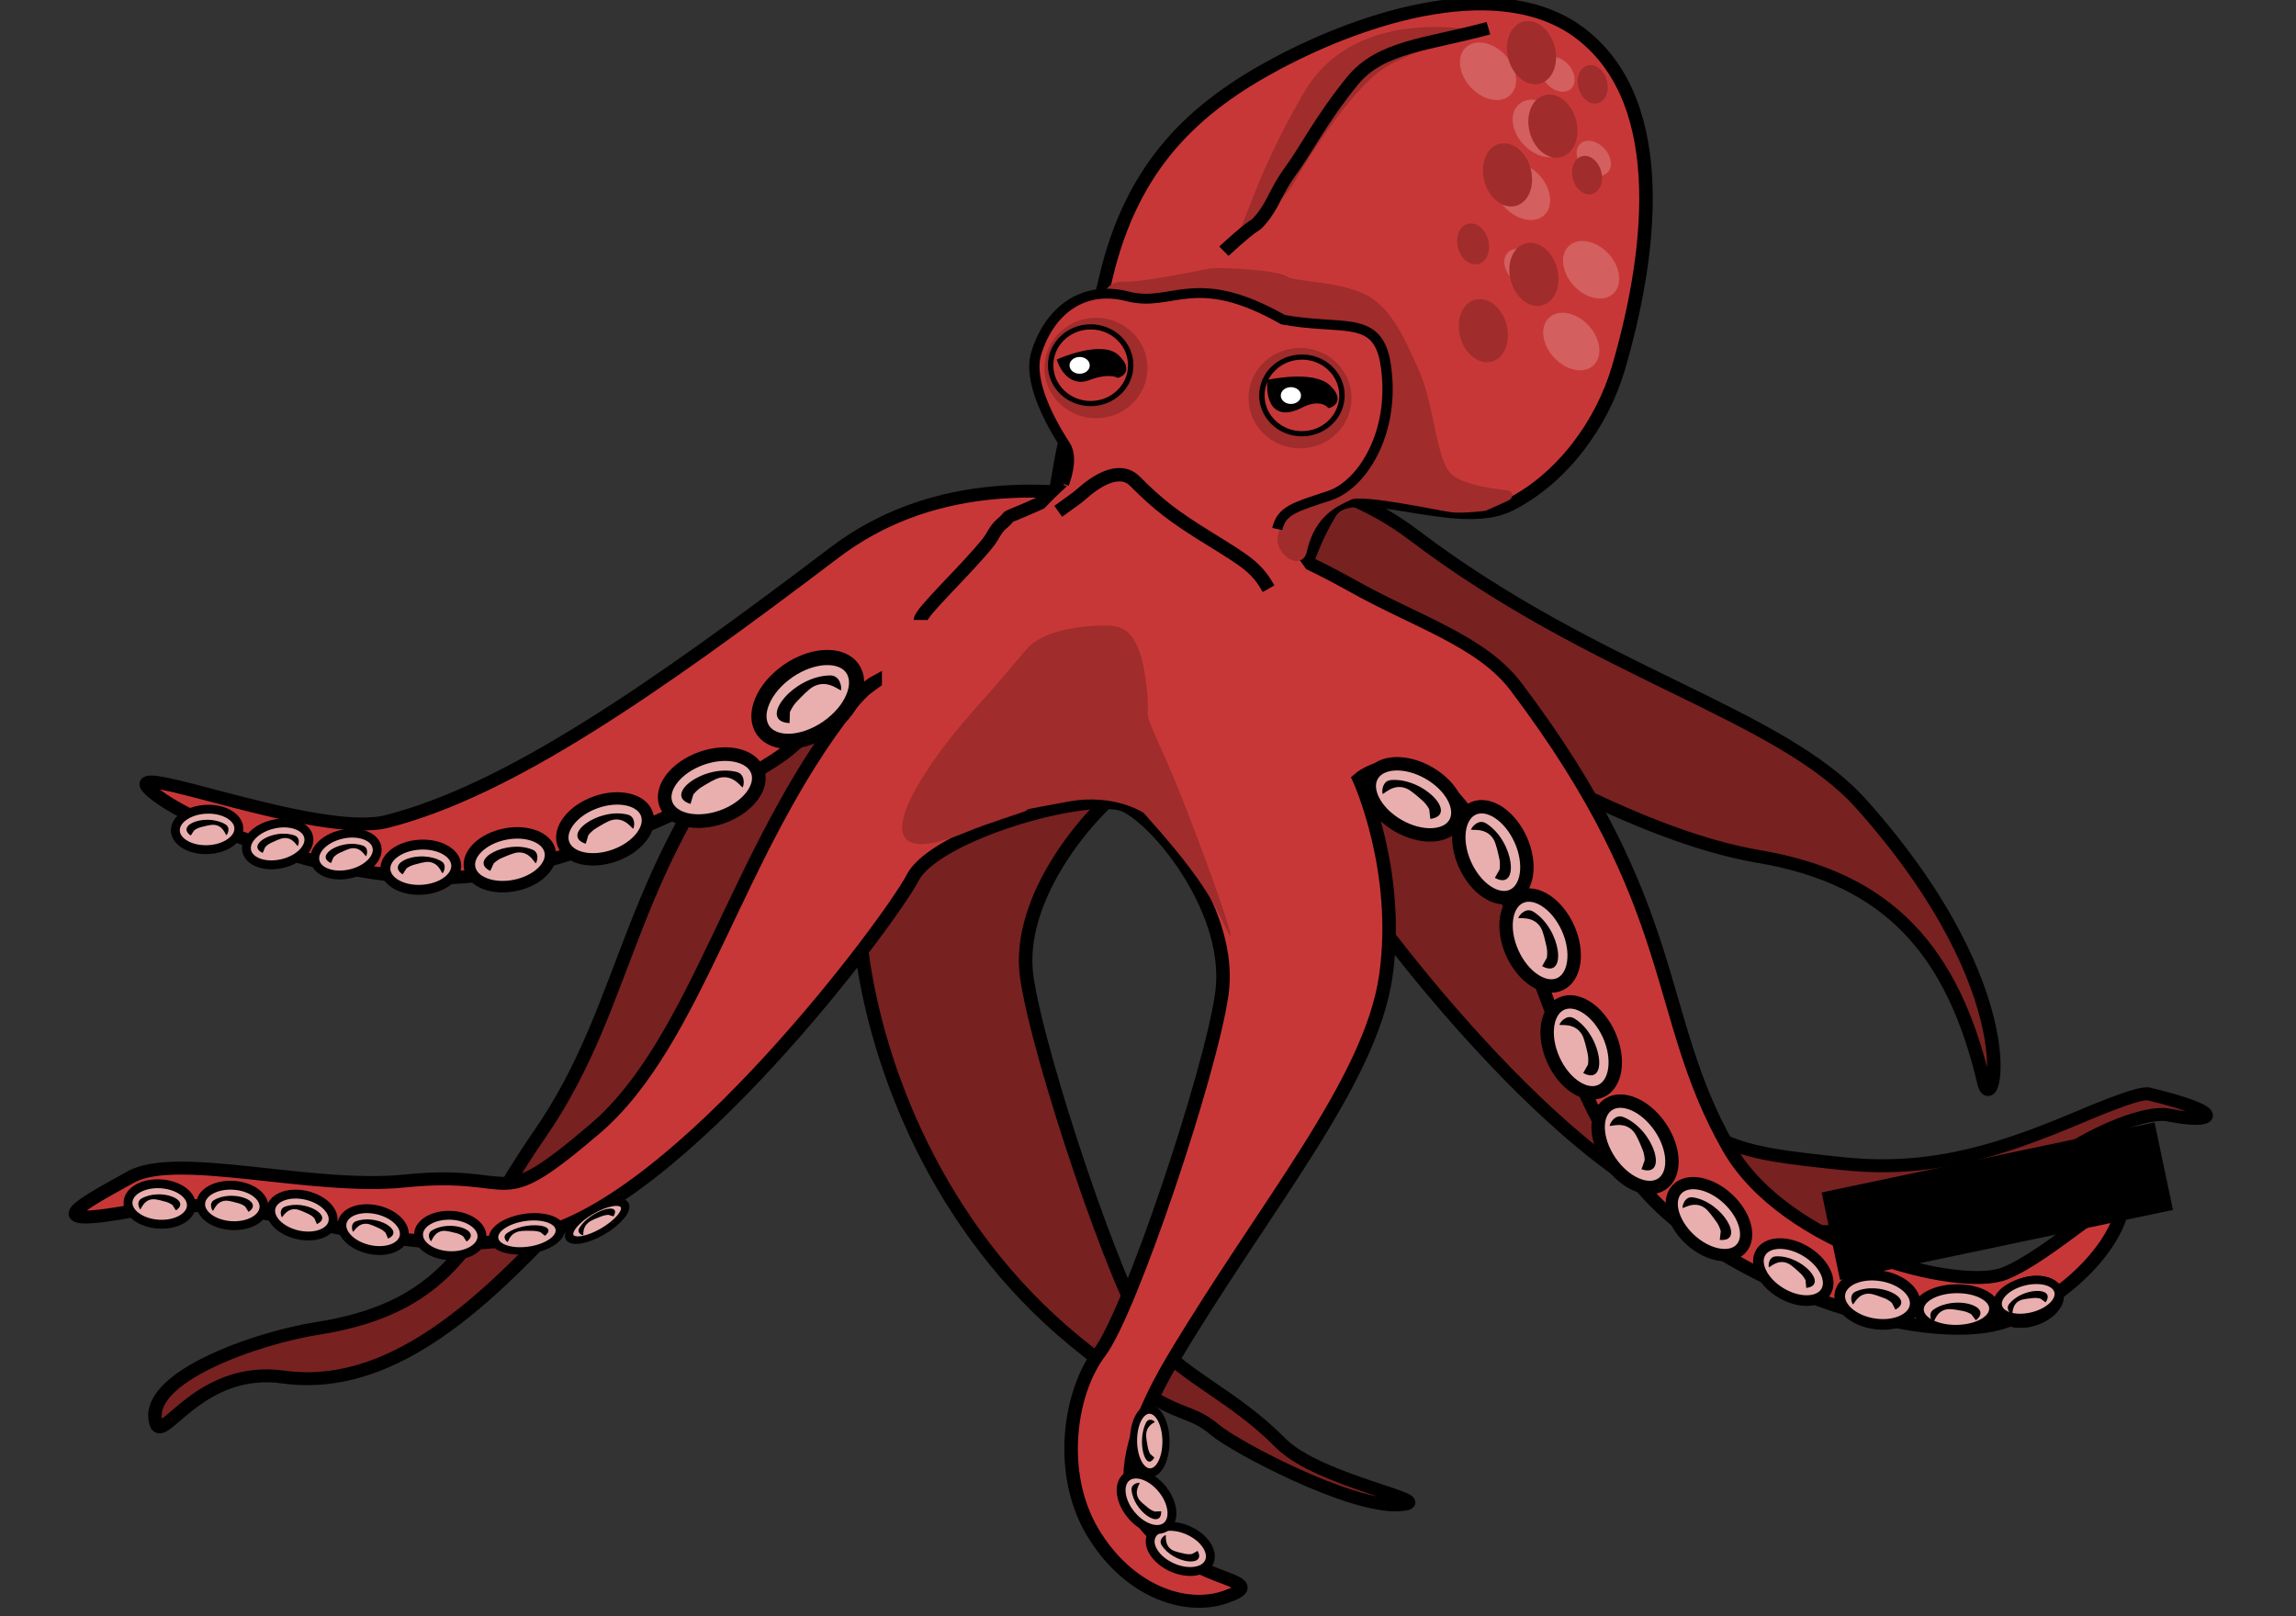 <?xml version="1.0" encoding="UTF-8" standalone="no"?>
<svg
   xmlns:dc="http://purl.org/dc/elements/1.1/"
   xmlns:cc="http://creativecommons.org/ns#"
   xmlns:rdf="http://www.w3.org/1999/02/22-rdf-syntax-ns#"
   xmlns:svg="http://www.w3.org/2000/svg"
   xmlns="http://www.w3.org/2000/svg"
   xmlns:sodipodi="http://sodipodi.sourceforge.net/DTD/sodipodi-0.dtd"
   xmlns:inkscape="http://www.inkscape.org/namespaces/inkscape"
   version="1.1"
   viewBox="0 0 472.441 332.598"
   id="svg264"
   sodipodi:docname="octopus.svg"
   width="125mm"
   height="88mm"
   inkscape:version="1.0.2-2 (e86c870879, 2021-01-15)">
  <rect x="0" y="0" width="472.441" height="332.598" fill="#333333" stroke="none"/>
  <defs
     id="defs268" />
  <sodipodi:namedview
     pagecolor="#ffffff"
     bordercolor="#666666"
     borderopacity="1"
     objecttolerance="10"
     gridtolerance="10"
     guidetolerance="10"
     inkscape:pageopacity="0"
     inkscape:pageshadow="2"
     inkscape:window-width="1920"
     inkscape:window-height="1017"
     id="namedview266"
     showgrid="false"
     units="mm"
     inkscape:zoom="1.1511143"
     inkscape:cx="277.69168"
     inkscape:cy="246.13431"
     inkscape:window-x="-8"
     inkscape:window-y="-8"
     inkscape:window-maximized="1"
     inkscape:current-layer="svg264" />
  <g
     transform="matrix(0.69,0,0,0.69,125.593,-1054.268)"
     id="g262">
    <g
       transform="matrix(0.403,0,0,0.386,-96.429,1232.9)"
       id="g74">
      <path
         d="m 809.98,1274.5 c 0,0 -43.679,-50.174 -17.027,-17.623 88.931,108.61 112.89,259.65 189.09,327.38 76.201,67.734 82.554,69.871 170.24,79.365 67.864,7.348 120.85,-13.014 169.84,-34.209 7.636,-3.304 47.845,-21.648 55.446,-19.757 60.078,14.95 48.478,23.426 15.121,16.348 -17.623,-3.74 -55.489,14.195 -76.211,28.809 -76.22,53.752 -153.81,76.2 -261.06,50.8 -107.25,-25.4 -262.47,-242.71 -279.4,-276.58 -16.933,-33.867 -135.47,-71.967 -158.05,-55.034 -22.578,16.934 -79.023,83.256 -70.556,145.35 8.467,62.089 67.734,245.53 90.312,276.58 22.578,31.045 61.889,45.725 97.443,83.41 28.482,30.189 120.78,45.643 87.813,47.807 -36.224,2.377 -121.12,-44.668 -135.7,-57.443 -24.65,-21.602 -26.432,-2.225 -104.14,-68.873 -103.63,-88.876 -145.79,-213.75 -157.08,-295.59 -11.289,-81.845 33.725,-152.4 33.725,-152.4 0,0 -36.689,-33.867 -79.023,25.4 -42.334,59.267 -84.525,222.96 -149.44,296.34 -64.912,73.378 -141.82,167.26 -234.19,153.83 -61.253,-8.904 -89.11,50.958 -93.819,36.239 -11.386,-35.596 74.868,-66.551 118.65,-73.696 104.37,-17.032 115.61,-75.867 164.46,-149.27 70.06,-105.29 62.263,-208.72 177.03,-345.88 40.409,-48.292 42.015,-56.327 87.998,-92.532 43.734,-34.434 246.95,-132.65 382.41,-25.4 135.47,107.25 270.97,137.41 331.19,207.88 125.18,146.5 97.256,244.4 90.737,215.46 -22.952,-101.92 -70.556,-158.05 -166.51,-174.98 -95.956,-16.934 -208.47,-94.223 -231.42,-101.6 -32.556,-10.462 -13.33,5.076 -30.325,-22.514 -5.29,-8.587 -17.56,-27.596 -17.56,-27.596 z"
         fill="#782121"
         stroke="#000000"
         stroke-width="10"
         id="path2" />
      <path
         d="m 560.48,1251.9 c -4.163,-41.825 4.607,-84.092 11.289,-125.59 5.913,-36.722 17.073,-72.405 25.4,-108.66 2.956,-12.87 4.699,-20.72 8.721,-38.643 19.638,-87.512 65.789,-131.67 126.4,-165.5 66.049,-36.864 167.13,-70.308 225.8,-22.561 67.004,54.534 50.44,174.56 27.136,257.75 -11.963,42.707 -41.365,85.23 -80.642,105.83 -39.263,20.592 -116.93,-21.508 -132.86,6.17 -20.341,35.334 -22.589,63.799 -30.732,84.212 -32.79,82.206 -29.72,80.128 -60.466,107.36 -18.315,16.223 -44.698,35.998 -67.834,28.039 -18.923,-6.509 -21.801,-33.796 -29.634,-52.211 -10.369,-24.378 -19.954,-49.839 -22.578,-76.2 z"
         fill="#c83737"
         stroke="#000000"
         stroke-width="10"
         id="path4" />
      <path
         d="m 435.22,1291.3 c 0,0 -8.266,4.642 -18.453,18.128 -84.611,112.01 -112.89,259.65 -189.09,327.38 -76.2,67.734 -53.141,30.653 -140.83,40.147 -67.864,7.347 -168.42,-22.92 -202.29,-3.165 -33.867,19.756 -75.191,41.445 5.644,25.4 91.482,-18.158 186.27,45.156 293.51,19.756 107.25,-25.4 262.47,-242.71 279.4,-276.58 16.933,-33.867 133.13,-68.298 158.05,-55.034 25.782,13.729 79.165,83.113 70.556,145.35 -8.587,62.073 -67.734,245.53 -90.312,276.58 -22.578,31.045 -31.045,93.134 -5.644,138.29 25.401,45.156 67.734,62.089 98.778,50.8 31.045,-11.289 -9.394,-12.641 -29.149,-29.575 -19.756,-16.933 -77.127,-36.08 -9.394,-154.61 67.734,-118.53 145.79,-213.75 157.08,-295.59 11.289,-81.845 -19.756,-152.4 -19.756,-152.4 0,0 36.689,-33.867 79.023,25.4 42.334,59.267 70.556,222.96 135.47,296.34 64.912,73.378 211.67,121.36 268.11,95.956 56.445,-25.4 81.845,-70.556 81.845,-87.49 0,-16.933 -52.855,37.917 -86.722,52.028 -33.867,14.111 -162.2,-19.951 -204.37,-97.384 -56.445,-103.66 -33.065,-184.3 -157.08,-355.86 -25.826,-35.728 -73.946,-50.34 -121.92,-78.563 -47.978,-28.222 -246.95,-132.65 -382.41,-25.4 -135.47,107.25 -241.64,183.93 -331.19,207.88 -51.802,13.854 -200.8,-49.832 -175.4,-24.432 25.4,25.4 155.22,81.845 251.18,64.912 95.956,-16.934 203.13,-79.375 221.02,-95.534 49.021,-44.26 13.33,5.076 30.325,-22.514 5.289,-8.587 34.025,-30.196 34.025,-30.196 z"
         fill="#c83737"
         stroke="#000000"
         stroke-width="10"
         id="path6" />
      <path
         d="m 468.75,1243.4 c 0,-5.941 34.486,-39.311 50.257,-60.137 3.347,-4.42 5.258,-10.033 9.394,-13.726 13.857,-12.372 -11.337,3.213 49.247,-26.085"
         fill="#c83737"
         stroke="#000000"
         stroke-width="10"
         id="path8" />
      <path
         d="m 776.04,1253.5 c 0,36.239 -111.85,88.195 -148.87,88.195 -37.019,0 -98.073,-91.467 -98.073,-127.71 0,-36.239 77.988,-112.18 115.01,-112.18 37.019,0 131.94,115.46 131.94,151.7 z"
         fill="#c83737"
         id="path10" />
      <path
         transform="matrix(2.479,0,0,2.593,-161.6,762.3)"
         d="m 309.91,90.815 c 0,0 0.153,-4.902 5.209,-4.596 5.055,0.306 24.358,-3.677 26.043,-3.983 1.685,-0.306 18.69,0.306 21.907,2.298 3.217,1.992 18.335,1.456 25.43,6.587 6.497,4.698 9.593,12.974 13.022,20.222 4.772,10.087 5.055,27.269 10.264,31.864 4.605,4.063 14.962,4.785 17.614,5.182 0.347,0.052 -7.203,3.279 -7.043,3.243 1.379,-0.306 -5.821,0.766 -9.498,0.306 -3.677,-0.46 -26.503,-5.515 -30.486,-3.677 -3.983,1.838 -11.678,4.857 -14.247,16.698 -0.721,3.324 -4.902,0.613 -5.668,-2.451 -0.766,-3.064 2.757,-6.434 2.145,-8.579 -0.876,-3.065 18.69,-21.141 19.762,-29.26 1.072,-8.119 -0.613,-18.996 -10.724,-21.907 -10.111,-2.911 -52.392,-8.885 -52.392,-8.885 l -11.34,-2.755 z"
         fill="#a02c2c"
         stroke="#a02c2c"
         stroke-width="3"
         id="path12" />
      <path
         d="m 574.86,1138.3 c 0,0 7.598,-19.278 1.147,-29.669 -11.932,-19.216 -27.83,-50.305 -21.556,-71.454 9.668,-32.584 34.373,-52.808 67.672,-43.82 33.299,8.989 49.223,-20.921 114.94,17.977 43.246,8.295 67.978,-3.434 75.192,30.337 9.668,52.808 -15.038,96.628 -40.818,105.62 -25.78,8.989 -35.447,11.236 -38.67,25.842"
         fill="#c83737"
         stroke="#000000"
         stroke-width="7.606"
         id="path14" />
      <path
         transform="translate(-286.19,791.71)"
         d="m 1073.9,280.27 c 0,21.432 -17.058,38.806 -38.1,38.806 -21.042,0 -38.1,-17.374 -38.1,-38.806 0,-21.432 17.058,-38.806 38.1,-38.806 21.042,0 38.1,17.374 38.1,38.806 z"
         fill="#a02c2c"
         id="path16" />
      <path
         transform="translate(-305.95,797.35)"
         d="m 1086.6,272.51 c 0,16.366 -13.267,29.634 -29.634,29.634 -16.366,0 -29.634,-13.267 -29.634,-29.634 0,-16.366 13.267,-29.634 29.634,-29.634 16.366,0 29.634,13.267 29.634,29.634 z"
         fill="#c83737"
         stroke="#000000"
         stroke-width="4"
         id="path18" />
      <path
         d="m 727.37,1059.5 c 0,0 31.93,-6.985 42.906,3.991 10.976,10.976 0.998,13.969 0.998,13.969 0,0 -6.761,-7.643 -20.954,0 -25.943,13.969 -22.95,-17.961 -22.95,-17.961 z"
         stroke="#000000"
         stroke-width="4"
         id="path20" />
      <path
         transform="translate(-307.36,810.05)"
         d="m 1055.7,259.93 c 0,2.48 -2.457,4.49 -5.488,4.49 -3.031,0 -5.488,-2.01 -5.488,-4.49 0,-2.48 2.457,-4.49 5.488,-4.49 3.031,0 5.488,2.01 5.488,4.49 z"
         fill="#ffffff"
         stroke="#ffffff"
         stroke-width="4"
         id="path22" />
      <path
         transform="translate(-437.18,768.43)"
         d="m 1073.9,280.27 c 0,21.432 -17.058,38.806 -38.1,38.806 -21.042,0 -38.1,-17.374 -38.1,-38.806 0,-21.432 17.058,-38.806 38.1,-38.806 21.042,0 38.1,17.374 38.1,38.806 z"
         fill="#a02c2c"
         id="path24" />
      <path
         transform="translate(-462.27,774.02)"
         d="m 1086.6,272.51 c 0,16.366 -13.267,29.634 -29.634,29.634 -16.366,0 -29.634,-13.267 -29.634,-29.634 0,-16.366 13.267,-29.634 29.634,-29.634 16.366,0 29.634,13.267 29.634,29.634 z"
         fill="#c83737"
         stroke="#000000"
         stroke-width="4"
         id="path26" />
      <path
         d="m 572.05,1043.2 c 0,0 30.932,-13.969 41.908,-2.993 10.976,10.976 0.998,13.969 0.998,13.969 0,0 -6.985,-3.991 -21.952,1.996 -14.967,5.987 -20.954,-12.972 -20.954,-12.972 z"
         stroke="#000000"
         stroke-width="4"
         id="path28" />
      <path
         transform="translate(-463.68,786.72)"
         d="m 1055.7,259.93 c 0,2.48 -2.457,4.49 -5.488,4.49 -3.031,0 -5.488,-2.01 -5.488,-4.49 0,-2.48 2.457,-4.49 5.488,-4.49 3.031,0 5.488,2.01 5.488,4.49 z"
         fill="#ffffff"
         stroke="#ffffff"
         stroke-width="4"
         id="path30" />
      <path
         d="m 697.22,954.45 c 0,0 37.138,-29.647 47.116,-47.608 9.978,-17.961 35.921,-61.864 59.869,-83.816 23.948,-21.952 83.916,-33.483 83.916,-33.483 0,0 -95.748,-25.459 -135.66,46.384 -39.912,71.842 -41.036,101.33 -54.793,118.06 -1.559,1.895 -0.448,0.468 -0.448,0.468 z"
         fill="#a02c2c"
         id="path32" />
      <path
         d="m 693.24,958.41 c 29.101,-27.703 19.835,-15.289 27.739,-25.024 8.833,-10.88 11.041,-21.904 21.363,-36.528 11.974,-16.963 22.839,-40.198 45.899,-69.847 20.954,-26.941 54.88,-27.939 100.78,-40.91"
         fill="none"
         stroke="#000000"
         stroke-width="10"
         id="path34" />
      <path
         d="m 633.83,1392.4 c 0,0 -21.909,-15.226 -55.749,-8.643 -37.304,7.257 -27.466,5.056 -31.677,7.314 -2.021,1.083 -29.042,9.868 -41.888,15.503 -82.779,36.311 -47.836,-33.359 6.333,-96.599 26.002,-30.356 32.442,-39.776 37.875,-45.633 13.367,-14.409 44.004,-16.65 55.978,-16.65 11.974,0 24.987,1.189 30.46,40.013 5.544,39.328 -5.133,16.246 13.285,58.959 22.308,51.736 63.307,173.03 45.434,132.91 -10.137,-22.752 -21.874,-42.691 -60.05,-87.175 z"
         fill="#a02c2c"
         id="path36" />
      <g
         fill="#d35f5f"
         id="g54">
        <path
           transform="matrix(0.383,0.475,-0.475,0.383,1163,468.41)"
           d="m 246.11,647.63 c 0,9.812 -11.058,17.765 -24.698,17.765 -13.64,0 -24.698,-7.954 -24.698,-17.765 0,-9.812 11.058,-17.765 24.698,-17.765 13.64,0 24.698,7.954 24.698,17.765 z"
           id="path38" />
        <path
           transform="matrix(0.383,0.475,-0.475,0.383,1189.8,533.41)"
           d="m 246.11,647.63 c 0,9.812 -11.058,17.765 -24.698,17.765 -13.64,0 -24.698,-7.954 -24.698,-17.765 0,-9.812 11.058,-17.765 24.698,-17.765 13.64,0 24.698,7.954 24.698,17.765 z"
           id="path40" />
        <path
           transform="matrix(0.628,0.779,-0.779,0.628,1293.2,284.37)"
           d="m 246.11,647.63 c 0,9.812 -11.058,17.765 -24.698,17.765 -13.64,0 -24.698,-7.954 -24.698,-17.765 0,-9.812 11.058,-17.765 24.698,-17.765 13.64,0 24.698,7.954 24.698,17.765 z"
           id="path42" />
        <path
           transform="matrix(0.628,0.779,-0.779,0.628,1254.2,240.18)"
           d="m 246.11,647.63 c 0,9.812 -11.058,17.765 -24.698,17.765 -13.64,0 -24.698,-7.954 -24.698,-17.765 0,-9.812 11.058,-17.765 24.698,-17.765 13.64,0 24.698,7.954 24.698,17.765 z"
           id="path44" />
        <path
           transform="matrix(0.628,0.779,-0.779,0.628,1330.5,393.56)"
           d="m 246.11,647.63 c 0,9.812 -11.058,17.765 -24.698,17.765 -13.64,0 -24.698,-7.954 -24.698,-17.765 0,-9.812 11.058,-17.765 24.698,-17.765 13.64,0 24.698,7.954 24.698,17.765 z"
           id="path46" />
        <path
           transform="matrix(0.628,0.779,-0.779,0.628,1315.8,449.03)"
           d="m 246.11,647.63 c 0,9.812 -11.058,17.765 -24.698,17.765 -13.64,0 -24.698,-7.954 -24.698,-17.765 0,-9.812 11.058,-17.765 24.698,-17.765 13.64,0 24.698,7.954 24.698,17.765 z"
           id="path48" />
        <path
           transform="matrix(0.628,0.779,-0.779,0.628,1279.4,332.9)"
           d="m 246.11,647.63 c 0,9.812 -11.058,17.765 -24.698,17.765 -13.64,0 -24.698,-7.954 -24.698,-17.765 0,-9.812 11.058,-17.765 24.698,-17.765 13.64,0 24.698,7.954 24.698,17.765 z"
           id="path50" />
        <path
           transform="matrix(0.407,0.505,-0.505,0.407,1151.2,595.77)"
           d="m 246.11,647.63 c 0,9.812 -11.058,17.765 -24.698,17.765 -13.64,0 -24.698,-7.954 -24.698,-17.765 0,-9.812 11.058,-17.765 24.698,-17.765 13.64,0 24.698,7.954 24.698,17.765 z"
           id="path52" />
      </g>
      <g
         transform="matrix(0.9,0.436,-0.436,0.9,478.28,-319.91)"
         fill="#a02c2c"
         id="g72">
        <path
           transform="matrix(0.383,0.475,-0.475,0.383,1163,468.41)"
           d="m 246.11,647.63 c 0,9.812 -11.058,17.765 -24.698,17.765 -13.64,0 -24.698,-7.954 -24.698,-17.765 0,-9.812 11.058,-17.765 24.698,-17.765 13.64,0 24.698,7.954 24.698,17.765 z"
           id="path56" />
        <path
           transform="matrix(0.383,0.475,-0.475,0.383,1189.8,533.41)"
           d="m 246.11,647.63 c 0,9.812 -11.058,17.765 -24.698,17.765 -13.64,0 -24.698,-7.954 -24.698,-17.765 0,-9.812 11.058,-17.765 24.698,-17.765 13.64,0 24.698,7.954 24.698,17.765 z"
           id="path58" />
        <path
           transform="matrix(0.628,0.779,-0.779,0.628,1293.2,284.37)"
           d="m 246.11,647.63 c 0,9.812 -11.058,17.765 -24.698,17.765 -13.64,0 -24.698,-7.954 -24.698,-17.765 0,-9.812 11.058,-17.765 24.698,-17.765 13.64,0 24.698,7.954 24.698,17.765 z"
           id="path60" />
        <path
           transform="matrix(0.628,0.779,-0.779,0.628,1254.2,240.18)"
           d="m 246.11,647.63 c 0,9.812 -11.058,17.765 -24.698,17.765 -13.64,0 -24.698,-7.954 -24.698,-17.765 0,-9.812 11.058,-17.765 24.698,-17.765 13.64,0 24.698,7.954 24.698,17.765 z"
           id="path62" />
        <path
           transform="matrix(0.628,0.779,-0.779,0.628,1330.5,393.56)"
           d="m 246.11,647.63 c 0,9.812 -11.058,17.765 -24.698,17.765 -13.64,0 -24.698,-7.954 -24.698,-17.765 0,-9.812 11.058,-17.765 24.698,-17.765 13.64,0 24.698,7.954 24.698,17.765 z"
           id="path64" />
        <path
           transform="matrix(0.628,0.779,-0.779,0.628,1315.8,449.03)"
           d="m 246.11,647.63 c 0,9.812 -11.058,17.765 -24.698,17.765 -13.64,0 -24.698,-7.954 -24.698,-17.765 0,-9.812 11.058,-17.765 24.698,-17.765 13.64,0 24.698,7.954 24.698,17.765 z"
           id="path66" />
        <path
           transform="matrix(0.628,0.779,-0.779,0.628,1279.4,332.9)"
           d="m 246.11,647.63 c 0,9.812 -11.058,17.765 -24.698,17.765 -13.64,0 -24.698,-7.954 -24.698,-17.765 0,-9.812 11.058,-17.765 24.698,-17.765 13.64,0 24.698,7.954 24.698,17.765 z"
           id="path68" />
        <path
           transform="matrix(0.407,0.505,-0.505,0.407,1151.2,595.77)"
           d="m 246.11,647.63 c 0,9.812 -11.058,17.765 -24.698,17.765 -13.64,0 -24.698,-7.954 -24.698,-17.765 0,-9.812 11.058,-17.765 24.698,-17.765 13.64,0 24.698,7.954 24.698,17.765 z"
           id="path70" />
      </g>
    </g>
    <g
       transform="translate(3.677,3.064)"
       id="g80">
      <path
         transform="matrix(0.912,-0.41,0.41,0.912,-227.94,1721.9)"
         d="m 430.27,252.01 c 0,7.897 -4.074,14.299 -9.099,14.299 -5.025,0 -9.099,-6.402 -9.099,-14.299 0,-7.897 4.074,-14.299 9.099,-14.299 5.025,0 9.099,6.402 9.099,14.299 z"
         fill="#e9afaf"
         stroke="#000000"
         stroke-width="4"
         id="path76" />
      <path
         transform="translate(-161.62,1526.9)"
         d="m 423.12,257.32 c 0,0 0.293,-1.593 -0.083,-3.256 -0.406,-1.795 -0.943,-4.455 -1.73,-5.765 -2.302,-3.831 -6.935,-2.42 -6.688,-2.967 0.483,-1.067 2.37,-3.092 4.492,-1.77 8.35,5.204 10.162,20.355 2.6,16.249"
         id="path78" />
    </g>
    <g
       transform="matrix(0.808,-0.589,0.589,0.808,-1018,481.72)"
       id="g86">
      <path
         transform="matrix(0.912,-0.41,0.41,0.912,-227.94,1721.9)"
         d="m 430.27,252.01 c 0,7.897 -4.074,14.299 -9.099,14.299 -5.025,0 -9.099,-6.402 -9.099,-14.299 0,-7.897 4.074,-14.299 9.099,-14.299 5.025,0 9.099,6.402 9.099,14.299 z"
         fill="#e9afaf"
         stroke="#000000"
         stroke-width="4"
         id="path82" />
      <path
         transform="translate(-161.62,1526.9)"
         d="m 423.12,257.32 c 0,0 0.293,-1.593 -0.083,-3.256 -0.406,-1.795 -0.943,-4.455 -1.73,-5.765 -2.302,-3.831 -6.935,-2.42 -6.688,-2.967 0.483,-1.067 2.37,-3.092 4.492,-1.77 8.35,5.204 10.162,20.355 2.6,16.249"
         id="path84" />
    </g>
    <g
       transform="translate(17.771,29.413)"
       id="g92">
      <path
         transform="matrix(0.912,-0.41,0.41,0.912,-227.94,1721.9)"
         d="m 430.27,252.01 c 0,7.897 -4.074,14.299 -9.099,14.299 -5.025,0 -9.099,-6.402 -9.099,-14.299 0,-7.897 4.074,-14.299 9.099,-14.299 5.025,0 9.099,6.402 9.099,14.299 z"
         fill="#e9afaf"
         stroke="#000000"
         stroke-width="4"
         id="path88" />
      <path
         transform="translate(-161.62,1526.9)"
         d="m 423.12,257.32 c 0,0 0.293,-1.593 -0.083,-3.256 -0.406,-1.795 -0.943,-4.455 -1.73,-5.765 -2.302,-3.831 -6.935,-2.42 -6.688,-2.967 0.483,-1.067 2.37,-3.092 4.492,-1.77 8.35,5.204 10.162,20.355 2.6,16.249"
         id="path90" />
    </g>
    <g
       transform="translate(30.026,61.278)"
       id="g98">
      <path
         transform="matrix(0.912,-0.41,0.41,0.912,-227.94,1721.9)"
         d="m 430.27,252.01 c 0,7.897 -4.074,14.299 -9.099,14.299 -5.025,0 -9.099,-6.402 -9.099,-14.299 0,-7.897 4.074,-14.299 9.099,-14.299 5.025,0 9.099,6.402 9.099,14.299 z"
         fill="#e9afaf"
         stroke="#000000"
         stroke-width="4"
         id="path94" />
      <path
         transform="translate(-161.62,1526.9)"
         d="m 423.12,257.32 c 0,0 0.293,-1.593 -0.083,-3.256 -0.406,-1.795 -0.943,-4.455 -1.73,-5.765 -2.302,-3.831 -6.935,-2.42 -6.688,-2.967 0.483,-1.067 2.37,-3.092 4.492,-1.77 8.35,5.204 10.162,20.355 2.6,16.249"
         id="path96" />
    </g>
    <g
       transform="matrix(0.985,-0.173,0.173,0.985,-257.8,161.78)"
       id="g104">
      <path
         transform="matrix(0.912,-0.41,0.41,0.912,-227.94,1721.9)"
         d="m 430.27,252.01 c 0,7.897 -4.074,14.299 -9.099,14.299 -5.025,0 -9.099,-6.402 -9.099,-14.299 0,-7.897 4.074,-14.299 9.099,-14.299 5.025,0 9.099,6.402 9.099,14.299 z"
         fill="#e9afaf"
         stroke="#000000"
         stroke-width="4"
         id="path100" />
      <path
         transform="translate(-161.62,1526.9)"
         d="m 423.12,257.32 c 0,0 0.293,-1.593 -0.083,-3.256 -0.406,-1.795 -0.943,-4.455 -1.73,-5.765 -2.302,-3.831 -6.935,-2.42 -6.688,-2.967 0.483,-1.067 2.37,-3.092 4.492,-1.77 8.35,5.204 10.162,20.355 2.6,16.249"
         id="path102" />
    </g>
    <g
       transform="matrix(0.838,-0.357,0.357,0.838,-524.97,493.35)"
       id="g110">
      <path
         transform="matrix(0.912,-0.41,0.41,0.912,-227.94,1721.9)"
         d="m 430.27,252.01 c 0,7.897 -4.074,14.299 -9.099,14.299 -5.025,0 -9.099,-6.402 -9.099,-14.299 0,-7.897 4.074,-14.299 9.099,-14.299 5.025,0 9.099,6.402 9.099,14.299 z"
         fill="#e9afaf"
         stroke="#000000"
         stroke-width="4"
         id="path106" />
      <path
         transform="translate(-161.62,1526.9)"
         d="m 423.12,257.32 c 0,0 0.293,-1.593 -0.083,-3.256 -0.406,-1.795 -0.943,-4.455 -1.73,-5.765 -2.302,-3.831 -6.935,-2.42 -6.688,-2.967 0.483,-1.067 2.37,-3.092 4.492,-1.77 8.35,5.204 10.162,20.355 2.6,16.249"
         id="path108" />
    </g>
    <g
       transform="matrix(0.651,-0.453,0.453,0.651,-622.07,866.75)"
       id="g116">
      <path
         transform="matrix(0.912,-0.41,0.41,0.912,-227.94,1721.9)"
         d="m 430.27,252.01 c 0,7.897 -4.074,14.299 -9.099,14.299 -5.025,0 -9.099,-6.402 -9.099,-14.299 0,-7.897 4.074,-14.299 9.099,-14.299 5.025,0 9.099,6.402 9.099,14.299 z"
         fill="#e9afaf"
         stroke="#000000"
         stroke-width="4"
         id="path112" />
      <path
         transform="translate(-161.62,1526.9)"
         d="m 423.12,257.32 c 0,0 0.293,-1.593 -0.083,-3.256 -0.406,-1.795 -0.943,-4.455 -1.73,-5.765 -2.302,-3.831 -6.935,-2.42 -6.688,-2.967 0.483,-1.067 2.37,-3.092 4.492,-1.77 8.35,5.204 10.162,20.355 2.6,16.249"
         id="path114" />
    </g>
    <g
       transform="matrix(0.436,-0.663,0.663,0.436,-914.78,1312)"
       id="g122">
      <path
         transform="matrix(0.912,-0.41,0.41,0.912,-227.94,1721.9)"
         d="m 430.27,252.01 c 0,7.897 -4.074,14.299 -9.099,14.299 -5.025,0 -9.099,-6.402 -9.099,-14.299 0,-7.897 4.074,-14.299 9.099,-14.299 5.025,0 9.099,6.402 9.099,14.299 z"
         fill="#e9afaf"
         stroke="#000000"
         stroke-width="4"
         id="path118" />
      <path
         transform="translate(-161.62,1526.9)"
         d="m 423.12,257.32 c 0,0 0.293,-1.593 -0.083,-3.256 -0.406,-1.795 -0.943,-4.455 -1.73,-5.765 -2.302,-3.831 -6.935,-2.42 -6.688,-2.967 0.483,-1.067 2.37,-3.092 4.492,-1.77 8.35,5.204 10.162,20.355 2.6,16.249"
         id="path120" />
    </g>
    <g
       transform="matrix(0.312,-0.729,0.729,0.312,-976.45,1553.9)"
       id="g128">
      <path
         transform="matrix(0.765,-0.347,0.408,0.913,-163.9,1694.4)"
         d="m 430.27,252.01 c 0,7.897 -4.074,14.299 -9.099,14.299 -5.025,0 -9.099,-6.402 -9.099,-14.299 0,-7.897 4.074,-14.299 9.099,-14.299 5.025,0 9.099,6.402 9.099,14.299 z"
         fill="#e9afaf"
         stroke="#000000"
         stroke-width="4"
         id="path124" />
      <path
         transform="translate(-161.62,1526.9)"
         d="m 423.12,257.32 c 0,0 0.293,-1.593 -0.083,-3.256 -0.406,-1.795 -0.943,-4.455 -1.73,-5.765 -2.302,-3.831 -6.935,-2.42 -6.688,-2.967 0.483,-1.067 2.37,-3.092 4.492,-1.77 8.35,5.204 10.162,20.355 2.6,16.249"
         id="path126" />
    </g>
    <g
       transform="matrix(0.073,-0.658,0.658,0.073,-766.64,1957.1)"
       id="g142">
      <path
         transform="matrix(0.912,-0.41,0.41,0.912,-227.94,1721.9)"
         d="m 430.27,252.01 c 0,7.897 -4.074,14.299 -9.099,14.299 -5.025,0 -9.099,-6.402 -9.099,-14.299 0,-7.897 4.074,-14.299 9.099,-14.299 5.025,0 9.099,6.402 9.099,14.299 z"
         fill="#e9afaf"
         stroke="#000000"
         stroke-width="4"
         id="path130" />
      <path
         transform="translate(-161.62,1526.9)"
         d="m 423.12,257.32 c 0,0 0.293,-1.593 -0.083,-3.256 -0.406,-1.795 -0.943,-4.455 -1.73,-5.765 -2.302,-3.831 -6.935,-2.42 -6.688,-2.967 0.483,-1.067 2.37,-3.092 4.492,-1.77 8.35,5.204 10.162,20.355 2.6,16.249"
         id="path132" />
      <path
         transform="matrix(0.912,-0.41,0.41,0.912,-227.94,1721.9)"
         d="m 430.27,252.01 c 0,7.897 -4.074,14.299 -9.099,14.299 -5.025,0 -9.099,-6.402 -9.099,-14.299 0,-7.897 4.074,-14.299 9.099,-14.299 5.025,0 9.099,6.402 9.099,14.299 z"
         fill="#e9afaf"
         stroke="#000000"
         stroke-width="4"
         id="path134" />
      <path
         transform="translate(-161.62,1526.9)"
         d="m 423.12,257.32 c 0,0 0.293,-1.593 -0.083,-3.256 -0.406,-1.795 -0.943,-4.455 -1.73,-5.765 -2.302,-3.831 -6.935,-2.42 -6.688,-2.967 0.483,-1.067 2.37,-3.092 4.492,-1.77 8.35,5.204 10.162,20.355 2.6,16.249"
         id="path136" />
      <path
         transform="matrix(0.786,-0.396,0.37,0.916,-163.52,1714.7)"
         d="m 430.27,252.01 c 0,7.897 -4.074,14.299 -9.099,14.299 -5.025,0 -9.099,-6.402 -9.099,-14.299 0,-7.897 4.074,-14.299 9.099,-14.299 5.025,0 9.099,6.402 9.099,14.299 z"
         fill="#e9afaf"
         stroke="#000000"
         stroke-width="4"
         id="path138" />
      <path
         transform="translate(-161.62,1526.9)"
         d="m 423.12,257.32 c 0,0 0.293,-1.593 -0.083,-3.256 -0.406,-1.795 -0.943,-4.455 -1.73,-5.765 -2.302,-3.831 -6.935,-2.42 -6.688,-2.967 0.483,-1.067 2.37,-3.092 4.492,-1.77 8.35,5.204 10.162,20.355 2.6,16.249"
         id="path140" />
    </g>
    <g
       transform="matrix(0.994,0.113,0.113,-0.994,-300.32,3835.9)"
       id="g148">
      <path
         transform="matrix(-0.203,-0.63,0.63,-0.203,185.38,2203)"
         d="m 430.27,252.01 c 0,7.897 -4.074,14.299 -9.099,14.299 -5.025,0 -9.099,-6.402 -9.099,-14.299 0,-7.897 4.074,-14.299 9.099,-14.299 5.025,0 9.099,6.402 9.099,14.299 z"
         fill="#e9afaf"
         stroke="#000000"
         stroke-width="4"
         id="path144" />
      <path
         d="m 262.32,1885.4 c 0,0 -1.027,-0.31 -2.149,-0.185 -1.211,0.135 -3.002,0.293 -3.921,0.715 -2.69,1.234 -2.102,4.387 -2.444,4.184 -0.667,-0.396 -1.861,-1.787 -0.835,-3.087 4.038,-5.114 14.143,-5.194 10.885,-0.518"
         id="path146" />
    </g>
    <g
       transform="matrix(0.838,0.545,0.545,-0.838,-1085,3415.8)"
       id="g154">
      <path
         transform="matrix(-0.203,-0.63,0.63,-0.203,185.38,2203)"
         d="m 430.27,252.01 c 0,7.897 -4.074,14.299 -9.099,14.299 -5.025,0 -9.099,-6.402 -9.099,-14.299 0,-7.897 4.074,-14.299 9.099,-14.299 5.025,0 9.099,6.402 9.099,14.299 z"
         fill="#e9afaf"
         stroke="#000000"
         stroke-width="4"
         id="path150" />
      <path
         d="m 262.32,1885.4 c 0,0 -1.027,-0.31 -2.149,-0.185 -1.211,0.135 -3.002,0.293 -3.921,0.715 -2.69,1.234 -2.102,4.387 -2.444,4.184 -0.667,-0.396 -1.861,-1.787 -0.835,-3.087 4.038,-5.114 14.143,-5.194 10.885,-0.518"
         id="path152" />
    </g>
    <g
       transform="matrix(0.261,0.946,0.76,-0.325,-1340.4,2326.2)"
       id="g160">
      <path
         transform="matrix(-0.203,-0.63,0.63,-0.203,185.38,2203)"
         d="m 430.27,252.01 c 0,7.897 -4.074,14.299 -9.099,14.299 -5.025,0 -9.099,-6.402 -9.099,-14.299 0,-7.897 4.074,-14.299 9.099,-14.299 5.025,0 9.099,6.402 9.099,14.299 z"
         fill="#e9afaf"
         stroke="#000000"
         stroke-width="4"
         id="path156" />
      <path
         d="m 262.32,1885.4 c 0,0 -1.027,-0.31 -2.149,-0.185 -1.211,0.135 -3.002,0.293 -3.921,0.715 -2.69,1.234 -2.102,4.387 -2.444,4.184 -0.667,-0.396 -1.861,-1.787 -0.835,-3.087 4.038,-5.114 14.143,-5.194 10.885,-0.518"
         id="path158" />
    </g>
    <g
       transform="matrix(0.93,0.367,-0.367,0.93,317.41,37.681)"
       id="g166">
      <path
         transform="matrix(-0.203,-0.63,0.63,-0.203,185.38,2203)"
         d="m 430.27,252.01 c 0,7.897 -4.074,14.299 -9.099,14.299 -5.025,0 -9.099,-6.402 -9.099,-14.299 0,-7.897 4.074,-14.299 9.099,-14.299 5.025,0 9.099,6.402 9.099,14.299 z"
         fill="#e9afaf"
         stroke="#000000"
         stroke-width="4"
         id="path162" />
      <path
         d="m 262.32,1885.4 c 0,0 -1.027,-0.31 -2.149,-0.185 -1.211,0.135 -3.002,0.293 -3.921,0.715 -2.69,1.234 -2.102,4.387 -2.444,4.184 -0.667,-0.396 -1.861,-1.787 -0.835,-3.087 4.038,-5.114 14.143,-5.194 10.885,-0.518"
         id="path164" />
    </g>
    <g
       transform="rotate(31.024,76.391,1256.776)"
       id="g172">
      <path
         transform="matrix(-0.203,-0.63,0.63,-0.203,185.38,2203)"
         d="m 430.27,252.01 c 0,7.897 -4.074,14.299 -9.099,14.299 -5.025,0 -9.099,-6.402 -9.099,-14.299 0,-7.897 4.074,-14.299 9.099,-14.299 5.025,0 9.099,6.402 9.099,14.299 z"
         fill="#e9afaf"
         stroke="#000000"
         stroke-width="4"
         id="path168" />
      <path
         d="m 262.32,1885.4 c 0,0 -1.027,-0.31 -2.149,-0.185 -1.211,0.135 -3.002,0.293 -3.921,0.715 -2.69,1.234 -2.102,4.387 -2.444,4.184 -0.667,-0.396 -1.861,-1.787 -0.835,-3.087 4.038,-5.114 14.143,-5.194 10.885,-0.518"
         id="path170" />
    </g>
    <g
       transform="matrix(0.93,0.367,-0.367,0.93,339.07,38.114)"
       id="g178">
      <path
         transform="matrix(-0.203,-0.63,0.63,-0.203,185.38,2203)"
         d="m 430.27,252.01 c 0,7.897 -4.074,14.299 -9.099,14.299 -5.025,0 -9.099,-6.402 -9.099,-14.299 0,-7.897 4.074,-14.299 9.099,-14.299 5.025,0 9.099,6.402 9.099,14.299 z"
         fill="#e9afaf"
         stroke="#000000"
         stroke-width="4"
         id="path174" />
      <path
         d="m 262.32,1885.4 c 0,0 -1.027,-0.31 -2.149,-0.185 -1.211,0.135 -3.002,0.293 -3.921,0.715 -2.69,1.234 -2.102,4.387 -2.444,4.184 -0.667,-0.396 -1.861,-1.787 -0.835,-3.087 4.038,-5.114 14.143,-5.194 10.885,-0.518"
         id="path176" />
    </g>
    <g
       transform="rotate(31.024,79.187,1297.191)"
       id="g184">
      <path
         transform="matrix(-0.203,-0.63,0.63,-0.203,185.38,2203)"
         d="m 430.27,252.01 c 0,7.897 -4.074,14.299 -9.099,14.299 -5.025,0 -9.099,-6.402 -9.099,-14.299 0,-7.897 4.074,-14.299 9.099,-14.299 5.025,0 9.099,6.402 9.099,14.299 z"
         fill="#e9afaf"
         stroke="#000000"
         stroke-width="4"
         id="path180" />
      <path
         d="m 262.32,1885.4 c 0,0 -1.027,-0.31 -2.149,-0.185 -1.211,0.135 -3.002,0.293 -3.921,0.715 -2.69,1.234 -2.102,4.387 -2.444,4.184 -0.667,-0.396 -1.861,-1.787 -0.835,-3.087 4.038,-5.114 14.143,-5.194 10.885,-0.518"
         id="path182" />
    </g>
    <g
       transform="rotate(20.351,77.749,1037.947)"
       id="g190">
      <path
         transform="matrix(-0.203,-0.63,0.63,-0.203,185.38,2203)"
         d="m 430.27,252.01 c 0,7.897 -4.074,14.299 -9.099,14.299 -5.025,0 -9.099,-6.402 -9.099,-14.299 0,-7.897 4.074,-14.299 9.099,-14.299 5.025,0 9.099,6.402 9.099,14.299 z"
         fill="#e9afaf"
         stroke="#000000"
         stroke-width="4"
         id="path186" />
      <path
         d="m 262.32,1885.4 c 0,0 -1.027,-0.31 -2.149,-0.185 -1.211,0.135 -3.002,0.293 -3.921,0.715 -2.69,1.234 -2.102,4.387 -2.444,4.184 -0.667,-0.396 -1.861,-1.787 -0.835,-3.087 4.038,-5.114 14.143,-5.194 10.885,-0.518"
         id="path188" />
    </g>
    <g
       transform="matrix(1.029,0.11,-0.232,0.819,146.64,322.46)"
       id="g196">
      <path
         transform="matrix(-0.203,-0.63,0.63,-0.203,185.38,2203)"
         d="m 430.27,252.01 c 0,7.897 -4.074,14.299 -9.099,14.299 -5.025,0 -9.099,-6.402 -9.099,-14.299 0,-7.897 4.074,-14.299 9.099,-14.299 5.025,0 9.099,6.402 9.099,14.299 z"
         fill="#e9afaf"
         stroke="#000000"
         stroke-width="4"
         id="path192" />
      <path
         d="m 262.32,1885.4 c 0,0 -1.027,-0.31 -2.149,-0.185 -1.211,0.135 -3.002,0.293 -3.921,0.715 -2.69,1.234 -2.102,4.387 -2.444,4.184 -0.667,-0.396 -1.861,-1.787 -0.835,-3.087 4.038,-5.114 14.143,-5.194 10.885,-0.518"
         id="path194" />
    </g>
    <g
       transform="matrix(0.939,-0.273,0.091,0.8,-418.49,453.58)"
       id="g202">
      <path
         transform="matrix(-0.203,-0.63,0.63,-0.203,185.38,2203)"
         d="m 427.95,252.01 c 0,7.897 -3.038,14.299 -6.786,14.299 -3.748,0 -6.786,-6.402 -6.786,-14.299 0,-7.897 3.038,-14.299 6.786,-14.299 3.748,0 6.786,6.402 6.786,14.299 z"
         fill="#e9afaf"
         stroke="#000000"
         stroke-width="4"
         id="path198" />
      <path
         d="m 262.32,1885.4 c 0,0 -1.027,-0.31 -2.149,-0.185 -1.211,0.135 -3.002,0.293 -3.921,0.715 -2.69,1.234 -2.102,4.387 -2.444,4.184 -0.667,-0.396 -1.861,-1.787 -0.835,-3.087 4.038,-5.114 14.143,-5.194 10.885,-0.518"
         id="path200" />
    </g>
    <g
       transform="matrix(-1.127,0.636,0.636,1.127,-938.27,-506.21)"
       id="g208">
      <path
         transform="matrix(-0.203,-0.63,0.63,-0.203,185.38,2203)"
         d="m 430.27,252.01 c 0,7.897 -4.074,14.299 -9.099,14.299 -5.025,0 -9.099,-6.402 -9.099,-14.299 0,-7.897 4.074,-14.299 9.099,-14.299 5.025,0 9.099,6.402 9.099,14.299 z"
         fill="#e9afaf"
         stroke="#000000"
         stroke-width="4"
         id="path204" />
      <path
         d="m 262.32,1885.4 c 0,0 -1.027,-0.31 -2.149,-0.185 -1.211,0.135 -3.002,0.293 -3.921,0.715 -2.69,1.234 -2.102,4.387 -2.444,4.184 -0.667,-0.396 -1.861,-1.787 -0.835,-3.087 4.038,-5.114 14.143,-5.194 10.885,-0.518"
         id="path206" />
    </g>
    <g
       transform="matrix(-0.857,0.515,0.515,0.857,-828.73,32.742)"
       id="g214">
      <path
         transform="matrix(-0.203,-0.63,0.63,-0.203,185.38,2203)"
         d="m 430.27,252.01 c 0,7.897 -4.074,14.299 -9.099,14.299 -5.025,0 -9.099,-6.402 -9.099,-14.299 0,-7.897 4.074,-14.299 9.099,-14.299 5.025,0 9.099,6.402 9.099,14.299 z"
         fill="#e9afaf"
         stroke="#000000"
         stroke-width="4"
         id="path210" />
      <path
         d="m 262.32,1885.4 c 0,0 -1.027,-0.31 -2.149,-0.185 -1.211,0.135 -3.002,0.293 -3.921,0.715 -2.69,1.234 -2.102,4.387 -2.444,4.184 -0.667,-0.396 -1.861,-1.787 -0.835,-3.087 4.038,-5.114 14.143,-5.194 10.885,-0.518"
         id="path212" />
    </g>
    <g
       transform="matrix(-1.04,0.41,0.41,1.04,-561,-281.41)"
       id="g220">
      <path
         transform="matrix(-0.203,-0.63,0.63,-0.203,185.38,2203)"
         d="m 430.27,252.01 c 0,7.897 -4.074,14.299 -9.099,14.299 -5.025,0 -9.099,-6.402 -9.099,-14.299 0,-7.897 4.074,-14.299 9.099,-14.299 5.025,0 9.099,6.402 9.099,14.299 z"
         fill="#e9afaf"
         stroke="#000000"
         stroke-width="4"
         id="path216" />
      <path
         d="m 262.32,1885.4 c 0,0 -1.027,-0.31 -2.149,-0.185 -1.211,0.135 -3.002,0.293 -3.921,0.715 -2.69,1.234 -2.102,4.387 -2.444,4.184 -0.667,-0.396 -1.861,-1.787 -0.835,-3.087 4.038,-5.114 14.143,-5.194 10.885,-0.518"
         id="path218" />
    </g>
    <g
       transform="matrix(-0.857,0.515,0.515,0.857,-849.1,29.709)"
       id="g226">
      <path
         transform="matrix(-0.203,-0.63,0.63,-0.203,185.38,2203)"
         d="m 430.27,252.01 c 0,7.897 -4.074,14.299 -9.099,14.299 -5.025,0 -9.099,-6.402 -9.099,-14.299 0,-7.897 4.074,-14.299 9.099,-14.299 5.025,0 9.099,6.402 9.099,14.299 z"
         fill="#e9afaf"
         stroke="#000000"
         stroke-width="4"
         id="path222" />
      <path
         d="m 262.32,1885.4 c 0,0 -1.027,-0.31 -2.149,-0.185 -1.211,0.135 -3.002,0.293 -3.921,0.715 -2.69,1.234 -2.102,4.387 -2.444,4.184 -0.667,-0.396 -1.861,-1.787 -0.835,-3.087 4.038,-5.114 14.143,-5.194 10.885,-0.518"
         id="path224" />
    </g>
    <g
       transform="matrix(-0.938,0.348,0.348,0.938,-534.15,-84.219)"
       id="g232">
      <path
         transform="matrix(-0.203,-0.63,0.63,-0.203,185.38,2203)"
         d="m 430.27,252.01 c 0,7.897 -4.074,14.299 -9.099,14.299 -5.025,0 -9.099,-6.402 -9.099,-14.299 0,-7.897 4.074,-14.299 9.099,-14.299 5.025,0 9.099,6.402 9.099,14.299 z"
         fill="#e9afaf"
         stroke="#000000"
         stroke-width="4"
         id="path228" />
      <path
         d="m 262.32,1885.4 c 0,0 -1.027,-0.31 -2.149,-0.185 -1.211,0.135 -3.002,0.293 -3.921,0.715 -2.69,1.234 -2.102,4.387 -2.444,4.184 -0.667,-0.396 -1.861,-1.787 -0.835,-3.087 4.038,-5.114 14.143,-5.194 10.885,-0.518"
         id="path230" />
    </g>
    <g
       transform="matrix(-1.108,0.851,0.851,1.108,-1320.4,-535.19)"
       id="g238">
      <path
         transform="matrix(-0.203,-0.63,0.63,-0.203,185.38,2203)"
         d="m 430.27,252.01 c 0,7.897 -4.074,14.299 -9.099,14.299 -5.025,0 -9.099,-6.402 -9.099,-14.299 0,-7.897 4.074,-14.299 9.099,-14.299 5.025,0 9.099,6.402 9.099,14.299 z"
         fill="#e9afaf"
         stroke="#000000"
         stroke-width="4"
         id="path234" />
      <path
         d="m 262.32,1885.4 c 0,0 -1.027,-0.31 -2.149,-0.185 -1.211,0.135 -3.002,0.293 -3.921,0.715 -2.69,1.234 -2.102,4.387 -2.444,4.184 -0.667,-0.396 -1.861,-1.787 -0.835,-3.087 4.038,-5.114 14.143,-5.194 10.885,-0.518"
         id="path236" />
    </g>
    <g
       transform="matrix(-1.218,0.936,0.936,1.218,-1420.5,-777)"
       id="g244">
      <path
         transform="matrix(-0.203,-0.63,0.63,-0.203,185.38,2203)"
         d="m 430.27,252.01 c 0,7.897 -4.074,14.299 -9.099,14.299 -5.025,0 -9.099,-6.402 -9.099,-14.299 0,-7.897 4.074,-14.299 9.099,-14.299 5.025,0 9.099,6.402 9.099,14.299 z"
         fill="#e9afaf"
         stroke="#000000"
         stroke-width="4"
         id="path240" />
      <path
         d="m 262.32,1885.4 c 0,0 -1.027,-0.31 -2.149,-0.185 -1.211,0.135 -3.002,0.293 -3.921,0.715 -2.69,1.234 -2.102,4.387 -2.444,4.184 -0.667,-0.396 -1.861,-1.787 -0.835,-3.087 4.038,-5.114 14.143,-5.194 10.885,-0.518"
         id="path242" />
    </g>
    <g
       transform="matrix(-1.044,1.356,1.356,1.044,-2229.2,-583.69)"
       id="g250">
      <path
         transform="matrix(-0.203,-0.63,0.63,-0.203,185.38,2203)"
         d="m 430.27,252.01 c 0,7.897 -4.074,14.299 -9.099,14.299 -5.025,0 -9.099,-6.402 -9.099,-14.299 0,-7.897 4.074,-14.299 9.099,-14.299 5.025,0 9.099,6.402 9.099,14.299 z"
         fill="#e9afaf"
         stroke="#000000"
         stroke-width="4"
         id="path246" />
      <path
         d="m 262.32,1885.4 c 0,0 -1.027,-0.31 -2.149,-0.185 -1.211,0.135 -3.002,0.293 -3.921,0.715 -2.69,1.234 -2.102,4.387 -2.444,4.184 -0.667,-0.396 -1.861,-1.787 -0.835,-3.087 4.038,-5.114 14.143,-5.194 10.885,-0.518"
         id="path248" />
    </g>
    <path
       transform="translate(-161.62,1526.9)"
       d="m 295.18,153.55 c 0.015,-0.011 0.029,-0.021 0.044,-0.032 4.509,-3.327 5.029,-3.489 6.983,-5.217 4.085,-3.614 11.145,-8.427 15.83,-3.742 6.933,6.933 11.266,10.399 22.532,17.332 11.266,6.933 13.866,8.666 17.332,14.732"
       fill="none"
       stroke="#000000"
       stroke-width="4"
       id="path252" />
    <flowRoot
       transform="matrix(0.979,-0.206,0.206,0.979,-215.67,1645.9)"
       color="#000000"
       fill="#000000"
       letter-spacing="0px"
       word-spacing="0px"
       style="line-height:125%"
       id="flowRoot260"><flowRegion
         id="flowRegion256"><rect
           x="515.35"
           y="351.25"
           width="101.41"
           height="26.656"
           id="rect254" /></flowRegion><flowPara
         fill="#501616"
         id="flowPara258">JJP 2014</flowPara></flowRoot>
  </g>
</svg>
